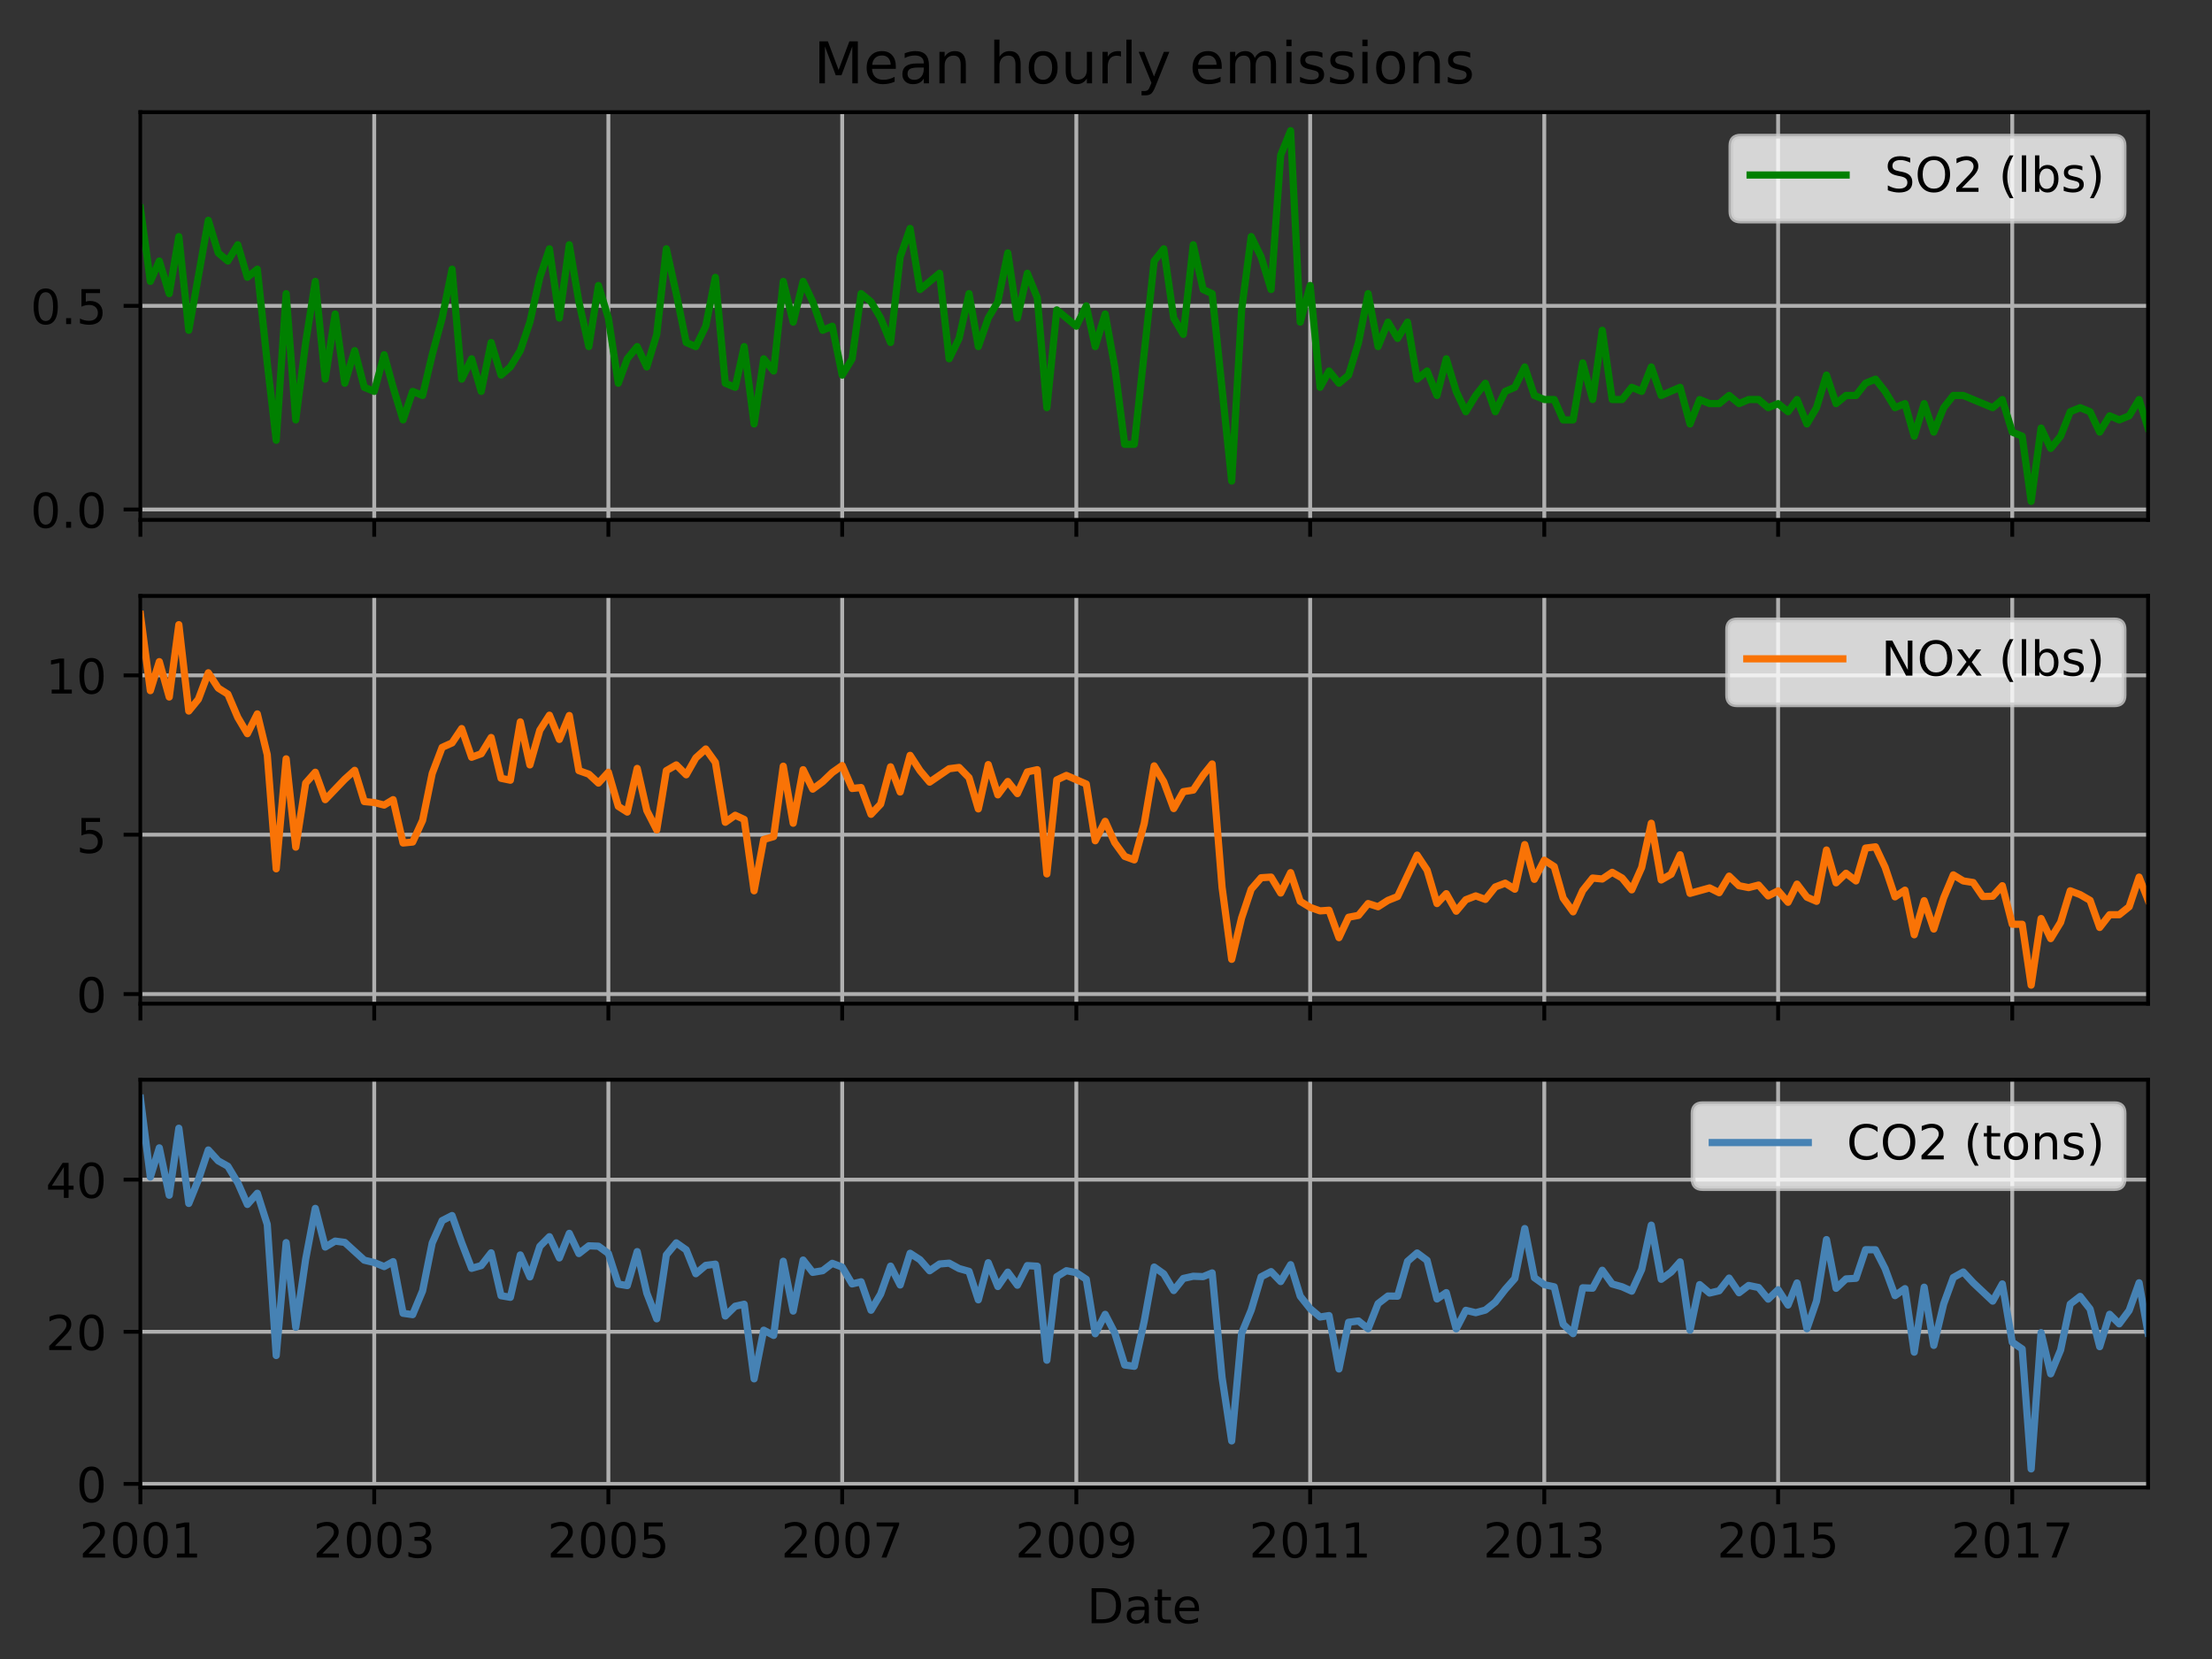 <?xml version="1.0" encoding="utf-8" standalone="no"?>
<!DOCTYPE svg PUBLIC "-//W3C//DTD SVG 1.1//EN"
  "http://www.w3.org/Graphics/SVG/1.1/DTD/svg11.dtd">
<!-- Created with matplotlib (http://matplotlib.org/) -->
<svg height="345.6pt" version="1.1" viewBox="0 0 460.8 345.6" width="460.8pt" xmlns="http://www.w3.org/2000/svg" xmlns:xlink="http://www.w3.org/1999/xlink">
 <rect x="0" y="0" width="460.8" height="345.6" fill="#333333" stroke="none"/>
 <defs>
  <style type="text/css">
*{stroke-linecap:butt;stroke-linejoin:round;}
  </style>
 </defs>
 <g id="figure_1">
  <g id="patch_1">
   <path d="M 0 345.6 
L 460.8 345.6 
L 460.8 0 
L 0 0 
z
" style="fill:none;"/>
  </g>
  <g id="axes_1">
   <g id="patch_2">
    <path d="M 29.25 108.305 
L 447.48 108.305 
L 447.48 23.365 
L 29.25 23.365 
z
" style="fill:none;"/>
   </g>
   <g id="matplotlib.axis_1">
    <g id="xtick_1">
     <g id="line2d_1">
      <path clip-path="url(#p3bc7b82469)" d="M 29.25 108.305 
L 29.25 23.365 
" style="fill:none;stroke:#b0b0b0;stroke-linecap:square;stroke-width:0.8;"/>
     </g>
     <g id="line2d_2">
      <defs>
       <path d="M 0 0 
L 0 3.5 
" id="mb27eeb3a11" style="stroke:#000000;stroke-width:0.8;"/>
      </defs>
      <g>
       <use style="stroke:#000000;stroke-width:0.8;" x="29.25" xlink:href="#mb27eeb3a11" y="108.305"/>
      </g>
     </g>
    </g>
    <g id="xtick_2">
     <g id="line2d_3">
      <path clip-path="url(#p3bc7b82469)" d="M 77.959 108.305 
L 77.959 23.365 
" style="fill:none;stroke:#b0b0b0;stroke-linecap:square;stroke-width:0.8;"/>
     </g>
     <g id="line2d_4">
      <g>
       <use style="stroke:#000000;stroke-width:0.8;" x="77.959" xlink:href="#mb27eeb3a11" y="108.305"/>
      </g>
     </g>
    </g>
    <g id="xtick_3">
     <g id="line2d_5">
      <path clip-path="url(#p3bc7b82469)" d="M 126.735 108.305 
L 126.735 23.365 
" style="fill:none;stroke:#b0b0b0;stroke-linecap:square;stroke-width:0.8;"/>
     </g>
     <g id="line2d_6">
      <g>
       <use style="stroke:#000000;stroke-width:0.8;" x="126.735" xlink:href="#mb27eeb3a11" y="108.305"/>
      </g>
     </g>
    </g>
    <g id="xtick_4">
     <g id="line2d_7">
      <path clip-path="url(#p3bc7b82469)" d="M 175.444 108.305 
L 175.444 23.365 
" style="fill:none;stroke:#b0b0b0;stroke-linecap:square;stroke-width:0.8;"/>
     </g>
     <g id="line2d_8">
      <g>
       <use style="stroke:#000000;stroke-width:0.8;" x="175.444" xlink:href="#mb27eeb3a11" y="108.305"/>
      </g>
     </g>
    </g>
    <g id="xtick_5">
     <g id="line2d_9">
      <path clip-path="url(#p3bc7b82469)" d="M 224.22 108.305 
L 224.22 23.365 
" style="fill:none;stroke:#b0b0b0;stroke-linecap:square;stroke-width:0.8;"/>
     </g>
     <g id="line2d_10">
      <g>
       <use style="stroke:#000000;stroke-width:0.8;" x="224.22" xlink:href="#mb27eeb3a11" y="108.305"/>
      </g>
     </g>
    </g>
    <g id="xtick_6">
     <g id="line2d_11">
      <path clip-path="url(#p3bc7b82469)" d="M 272.928 108.305 
L 272.928 23.365 
" style="fill:none;stroke:#b0b0b0;stroke-linecap:square;stroke-width:0.8;"/>
     </g>
     <g id="line2d_12">
      <g>
       <use style="stroke:#000000;stroke-width:0.8;" x="272.928" xlink:href="#mb27eeb3a11" y="108.305"/>
      </g>
     </g>
    </g>
    <g id="xtick_7">
     <g id="line2d_13">
      <path clip-path="url(#p3bc7b82469)" d="M 321.704 108.305 
L 321.704 23.365 
" style="fill:none;stroke:#b0b0b0;stroke-linecap:square;stroke-width:0.8;"/>
     </g>
     <g id="line2d_14">
      <g>
       <use style="stroke:#000000;stroke-width:0.8;" x="321.704" xlink:href="#mb27eeb3a11" y="108.305"/>
      </g>
     </g>
    </g>
    <g id="xtick_8">
     <g id="line2d_15">
      <path clip-path="url(#p3bc7b82469)" d="M 370.413 108.305 
L 370.413 23.365 
" style="fill:none;stroke:#b0b0b0;stroke-linecap:square;stroke-width:0.8;"/>
     </g>
     <g id="line2d_16">
      <g>
       <use style="stroke:#000000;stroke-width:0.8;" x="370.413" xlink:href="#mb27eeb3a11" y="108.305"/>
      </g>
     </g>
    </g>
    <g id="xtick_9">
     <g id="line2d_17">
      <path clip-path="url(#p3bc7b82469)" d="M 419.189 108.305 
L 419.189 23.365 
" style="fill:none;stroke:#b0b0b0;stroke-linecap:square;stroke-width:0.8;"/>
     </g>
     <g id="line2d_18">
      <g>
       <use style="stroke:#000000;stroke-width:0.8;" x="419.189" xlink:href="#mb27eeb3a11" y="108.305"/>
      </g>
     </g>
    </g>
   </g>
   <g id="matplotlib.axis_2">
    <g id="ytick_1">
     <g id="line2d_19">
      <path clip-path="url(#p3bc7b82469)" d="M 29.25 106.141 
L 447.48 106.141 
" style="fill:none;stroke:#b0b0b0;stroke-linecap:square;stroke-width:0.8;"/>
     </g>
     <g id="line2d_20">
      <defs>
       <path d="M 0 0 
L -3.5 0 
" id="md6583ad6cb" style="stroke:#000000;stroke-width:0.8;"/>
      </defs>
      <g>
       <use style="stroke:#000000;stroke-width:0.8;" x="29.25" xlink:href="#md6583ad6cb" y="106.141"/>
      </g>
     </g>
     <g id="text_1">
      <!-- 0.0 -->
      <defs>
       <path d="M 31.781 66.406 
Q 24.172 66.406 20.328 58.906 
Q 16.5 51.422 16.5 36.375 
Q 16.5 21.391 20.328 13.891 
Q 24.172 6.391 31.781 6.391 
Q 39.453 6.391 43.281 13.891 
Q 47.125 21.391 47.125 36.375 
Q 47.125 51.422 43.281 58.906 
Q 39.453 66.406 31.781 66.406 
z
M 31.781 74.219 
Q 44.047 74.219 50.516 64.516 
Q 56.984 54.828 56.984 36.375 
Q 56.984 17.969 50.516 8.266 
Q 44.047 -1.422 31.781 -1.422 
Q 19.531 -1.422 13.062 8.266 
Q 6.594 17.969 6.594 36.375 
Q 6.594 54.828 13.062 64.516 
Q 19.531 74.219 31.781 74.219 
z
" id="DejaVuSans-30"/>
       <path d="M 10.688 12.406 
L 21 12.406 
L 21 0 
L 10.688 0 
z
" id="DejaVuSans-2e"/>
      </defs>
      <g transform="translate(6.347 109.94)scale(0.1 -0.1)">
       <use xlink:href="#DejaVuSans-30"/>
       <use x="63.623" xlink:href="#DejaVuSans-2e"/>
       <use x="95.41" xlink:href="#DejaVuSans-30"/>
      </g>
     </g>
    </g>
    <g id="ytick_2">
     <g id="line2d_21">
      <path clip-path="url(#p3bc7b82469)" d="M 29.25 63.713 
L 447.48 63.713 
" style="fill:none;stroke:#b0b0b0;stroke-linecap:square;stroke-width:0.8;"/>
     </g>
     <g id="line2d_22">
      <g>
       <use style="stroke:#000000;stroke-width:0.8;" x="29.25" xlink:href="#md6583ad6cb" y="63.713"/>
      </g>
     </g>
     <g id="text_2">
      <!-- 0.5 -->
      <defs>
       <path d="M 10.797 72.906 
L 49.516 72.906 
L 49.516 64.594 
L 19.828 64.594 
L 19.828 46.734 
Q 21.969 47.469 24.109 47.828 
Q 26.266 48.188 28.422 48.188 
Q 40.625 48.188 47.75 41.5 
Q 54.891 34.812 54.891 23.391 
Q 54.891 11.625 47.562 5.094 
Q 40.234 -1.422 26.906 -1.422 
Q 22.312 -1.422 17.547 -0.641 
Q 12.797 0.141 7.719 1.703 
L 7.719 11.625 
Q 12.109 9.234 16.797 8.062 
Q 21.484 6.891 26.703 6.891 
Q 35.156 6.891 40.078 11.328 
Q 45.016 15.766 45.016 23.391 
Q 45.016 31 40.078 35.438 
Q 35.156 39.891 26.703 39.891 
Q 22.75 39.891 18.812 39.016 
Q 14.891 38.141 10.797 36.281 
z
" id="DejaVuSans-35"/>
      </defs>
      <g transform="translate(6.347 67.513)scale(0.1 -0.1)">
       <use xlink:href="#DejaVuSans-30"/>
       <use x="63.623" xlink:href="#DejaVuSans-2e"/>
       <use x="95.41" xlink:href="#DejaVuSans-35"/>
      </g>
     </g>
    </g>
   </g>
   <g id="line2d_23">
    <path clip-path="url(#p3bc7b82469)" d="M 29.25 43.348 
L 31.319 58.622 
L 33.187 54.379 
L 35.255 61.168 
L 37.257 49.288 
L 39.326 68.805 
L 43.396 45.894 
L 45.464 52.682 
L 47.466 54.379 
L 49.535 50.985 
L 51.536 57.774 
L 53.605 56.077 
L 55.673 75.593 
L 57.541 91.715 
L 59.61 61.168 
L 61.612 87.473 
L 63.68 71.35 
L 65.682 58.622 
L 67.75 78.987 
L 69.819 65.411 
L 71.821 79.836 
L 73.889 73.047 
L 75.891 80.684 
L 77.959 81.533 
L 80.028 73.896 
L 81.896 80.684 
L 83.964 87.473 
L 85.966 81.533 
L 88.035 82.381 
L 90.036 73.896 
L 92.105 66.259 
L 94.173 56.077 
L 96.175 78.987 
L 98.243 74.745 
L 100.245 81.533 
L 102.314 71.35 
L 104.382 78.139 
L 106.317 76.442 
L 108.386 73.047 
L 110.387 67.108 
L 112.456 57.774 
L 114.458 51.834 
L 116.526 66.259 
L 118.594 50.985 
L 120.596 62.865 
L 122.665 72.199 
L 124.666 59.471 
L 126.735 66.259 
L 128.803 79.836 
L 130.672 74.745 
L 132.74 72.199 
L 134.742 76.442 
L 136.81 69.653 
L 138.812 51.834 
L 140.88 61.168 
L 142.949 71.35 
L 144.951 72.199 
L 147.019 67.956 
L 149.021 57.774 
L 151.089 79.836 
L 153.158 80.684 
L 155.026 72.199 
L 157.095 88.321 
L 159.096 74.745 
L 161.165 77.29 
L 163.167 58.622 
L 165.235 67.108 
L 167.303 58.622 
L 169.305 62.865 
L 171.374 68.805 
L 173.375 67.956 
L 175.444 78.139 
L 177.512 74.745 
L 179.381 61.168 
L 181.449 62.865 
L 183.451 66.259 
L 185.519 71.35 
L 187.521 53.531 
L 189.589 47.591 
L 191.658 60.319 
L 195.728 56.925 
L 197.73 74.745 
L 199.798 70.502 
L 201.867 61.168 
L 203.802 72.199 
L 205.87 66.259 
L 207.872 62.865 
L 209.94 52.682 
L 211.942 66.259 
L 214.011 56.925 
L 216.079 62.016 
L 218.081 84.927 
L 220.149 64.562 
L 224.22 67.956 
L 226.288 63.713 
L 228.156 72.199 
L 230.225 65.411 
L 232.226 76.442 
L 234.295 92.564 
L 236.297 92.564 
L 240.434 54.379 
L 242.435 51.834 
L 244.504 66.259 
L 246.506 69.653 
L 248.574 50.985 
L 250.642 60.319 
L 252.511 61.168 
L 256.581 100.201 
L 258.649 64.562 
L 260.651 49.288 
L 262.72 53.531 
L 264.788 60.319 
L 266.79 32.317 
L 268.858 27.226 
L 270.86 67.108 
L 272.928 59.471 
L 274.997 80.684 
L 276.865 77.29 
L 278.934 79.836 
L 280.935 78.139 
L 283.004 71.35 
L 285.006 61.168 
L 287.074 72.199 
L 289.143 67.108 
L 291.144 70.502 
L 293.213 67.108 
L 295.214 78.987 
L 297.283 77.29 
L 299.351 82.381 
L 301.286 74.745 
L 303.355 81.533 
L 305.357 85.776 
L 307.425 82.381 
L 309.427 79.836 
L 311.495 85.776 
L 313.564 81.533 
L 315.565 80.684 
L 317.634 76.442 
L 319.636 82.381 
L 321.704 83.23 
L 323.773 83.23 
L 325.641 87.473 
L 327.709 87.473 
L 329.711 75.593 
L 331.78 83.23 
L 333.781 68.805 
L 335.85 83.23 
L 337.918 83.23 
L 339.92 80.684 
L 341.988 81.533 
L 343.99 76.442 
L 346.059 82.381 
L 349.995 80.684 
L 352.064 88.321 
L 354.066 83.23 
L 356.134 84.079 
L 358.136 84.079 
L 360.204 82.381 
L 362.273 84.079 
L 364.274 83.23 
L 366.343 83.23 
L 368.345 84.927 
L 370.413 84.079 
L 372.482 85.776 
L 374.35 83.23 
L 376.418 88.321 
L 378.42 84.927 
L 380.489 78.139 
L 382.49 84.079 
L 384.559 82.381 
L 386.627 82.381 
L 388.629 79.836 
L 390.697 78.987 
L 392.699 81.533 
L 394.768 84.927 
L 396.836 84.079 
L 398.771 90.867 
L 400.84 84.079 
L 402.841 90.018 
L 404.91 84.927 
L 406.911 82.381 
L 408.98 82.381 
L 415.119 84.927 
L 417.12 83.23 
L 419.189 90.018 
L 421.257 90.867 
L 423.126 104.444 
L 425.194 89.17 
L 427.196 93.413 
L 429.264 90.867 
L 431.266 85.776 
L 433.334 84.927 
L 435.403 85.776 
L 437.405 90.018 
L 439.473 86.624 
L 441.475 87.473 
L 443.543 86.624 
L 445.612 83.23 
L 447.48 89.17 
L 447.48 89.17 
" style="fill:none;stroke:#008000;stroke-linecap:square;stroke-width:1.5;"/>
   </g>
   <g id="patch_3">
    <path d="M 29.25 108.305 
L 29.25 23.365 
" style="fill:none;stroke:#000000;stroke-linecap:square;stroke-linejoin:miter;stroke-width:0.8;"/>
   </g>
   <g id="patch_4">
    <path d="M 447.48 108.305 
L 447.48 23.365 
" style="fill:none;stroke:#000000;stroke-linecap:square;stroke-linejoin:miter;stroke-width:0.8;"/>
   </g>
   <g id="patch_5">
    <path d="M 29.25 108.305 
L 447.48 108.305 
" style="fill:none;stroke:#000000;stroke-linecap:square;stroke-linejoin:miter;stroke-width:0.8;"/>
   </g>
   <g id="patch_6">
    <path d="M 29.25 23.365 
L 447.48 23.365 
" style="fill:none;stroke:#000000;stroke-linecap:square;stroke-linejoin:miter;stroke-width:0.8;"/>
   </g>
   <g id="text_3">
    <!-- Mean hourly emissions -->
    <defs>
     <path d="M 9.812 72.906 
L 24.516 72.906 
L 43.109 23.297 
L 61.812 72.906 
L 76.516 72.906 
L 76.516 0 
L 66.891 0 
L 66.891 64.016 
L 48.094 14.016 
L 38.188 14.016 
L 19.391 64.016 
L 19.391 0 
L 9.812 0 
z
" id="DejaVuSans-4d"/>
     <path d="M 56.203 29.594 
L 56.203 25.203 
L 14.891 25.203 
Q 15.484 15.922 20.484 11.062 
Q 25.484 6.203 34.422 6.203 
Q 39.594 6.203 44.453 7.469 
Q 49.312 8.734 54.109 11.281 
L 54.109 2.781 
Q 49.266 0.734 44.188 -0.344 
Q 39.109 -1.422 33.891 -1.422 
Q 20.797 -1.422 13.156 6.188 
Q 5.516 13.812 5.516 26.812 
Q 5.516 40.234 12.766 48.109 
Q 20.016 56 32.328 56 
Q 43.359 56 49.781 48.891 
Q 56.203 41.797 56.203 29.594 
z
M 47.219 32.234 
Q 47.125 39.594 43.094 43.984 
Q 39.062 48.391 32.422 48.391 
Q 24.906 48.391 20.391 44.141 
Q 15.875 39.891 15.188 32.172 
z
" id="DejaVuSans-65"/>
     <path d="M 34.281 27.484 
Q 23.391 27.484 19.188 25 
Q 14.984 22.516 14.984 16.5 
Q 14.984 11.719 18.141 8.906 
Q 21.297 6.109 26.703 6.109 
Q 34.188 6.109 38.703 11.406 
Q 43.219 16.703 43.219 25.484 
L 43.219 27.484 
z
M 52.203 31.203 
L 52.203 0 
L 43.219 0 
L 43.219 8.297 
Q 40.141 3.328 35.547 0.953 
Q 30.953 -1.422 24.312 -1.422 
Q 15.922 -1.422 10.953 3.297 
Q 6 8.016 6 15.922 
Q 6 25.141 12.172 29.828 
Q 18.359 34.516 30.609 34.516 
L 43.219 34.516 
L 43.219 35.406 
Q 43.219 41.609 39.141 45 
Q 35.062 48.391 27.688 48.391 
Q 23 48.391 18.547 47.266 
Q 14.109 46.141 10.016 43.891 
L 10.016 52.203 
Q 14.938 54.109 19.578 55.047 
Q 24.219 56 28.609 56 
Q 40.484 56 46.344 49.844 
Q 52.203 43.703 52.203 31.203 
z
" id="DejaVuSans-61"/>
     <path d="M 54.891 33.016 
L 54.891 0 
L 45.906 0 
L 45.906 32.719 
Q 45.906 40.484 42.875 44.328 
Q 39.844 48.188 33.797 48.188 
Q 26.516 48.188 22.312 43.547 
Q 18.109 38.922 18.109 30.906 
L 18.109 0 
L 9.078 0 
L 9.078 54.688 
L 18.109 54.688 
L 18.109 46.188 
Q 21.344 51.125 25.703 53.562 
Q 30.078 56 35.797 56 
Q 45.219 56 50.047 50.172 
Q 54.891 44.344 54.891 33.016 
z
" id="DejaVuSans-6e"/>
     <path id="DejaVuSans-20"/>
     <path d="M 54.891 33.016 
L 54.891 0 
L 45.906 0 
L 45.906 32.719 
Q 45.906 40.484 42.875 44.328 
Q 39.844 48.188 33.797 48.188 
Q 26.516 48.188 22.312 43.547 
Q 18.109 38.922 18.109 30.906 
L 18.109 0 
L 9.078 0 
L 9.078 75.984 
L 18.109 75.984 
L 18.109 46.188 
Q 21.344 51.125 25.703 53.562 
Q 30.078 56 35.797 56 
Q 45.219 56 50.047 50.172 
Q 54.891 44.344 54.891 33.016 
z
" id="DejaVuSans-68"/>
     <path d="M 30.609 48.391 
Q 23.391 48.391 19.188 42.75 
Q 14.984 37.109 14.984 27.297 
Q 14.984 17.484 19.156 11.844 
Q 23.344 6.203 30.609 6.203 
Q 37.797 6.203 41.984 11.859 
Q 46.188 17.531 46.188 27.297 
Q 46.188 37.016 41.984 42.703 
Q 37.797 48.391 30.609 48.391 
z
M 30.609 56 
Q 42.328 56 49.016 48.375 
Q 55.719 40.766 55.719 27.297 
Q 55.719 13.875 49.016 6.219 
Q 42.328 -1.422 30.609 -1.422 
Q 18.844 -1.422 12.172 6.219 
Q 5.516 13.875 5.516 27.297 
Q 5.516 40.766 12.172 48.375 
Q 18.844 56 30.609 56 
z
" id="DejaVuSans-6f"/>
     <path d="M 8.5 21.578 
L 8.5 54.688 
L 17.484 54.688 
L 17.484 21.922 
Q 17.484 14.156 20.5 10.266 
Q 23.531 6.391 29.594 6.391 
Q 36.859 6.391 41.078 11.031 
Q 45.312 15.672 45.312 23.688 
L 45.312 54.688 
L 54.297 54.688 
L 54.297 0 
L 45.312 0 
L 45.312 8.406 
Q 42.047 3.422 37.719 1 
Q 33.406 -1.422 27.688 -1.422 
Q 18.266 -1.422 13.375 4.438 
Q 8.5 10.297 8.5 21.578 
z
M 31.109 56 
z
" id="DejaVuSans-75"/>
     <path d="M 41.109 46.297 
Q 39.594 47.172 37.812 47.578 
Q 36.031 48 33.891 48 
Q 26.266 48 22.188 43.047 
Q 18.109 38.094 18.109 28.812 
L 18.109 0 
L 9.078 0 
L 9.078 54.688 
L 18.109 54.688 
L 18.109 46.188 
Q 20.953 51.172 25.484 53.578 
Q 30.031 56 36.531 56 
Q 37.453 56 38.578 55.875 
Q 39.703 55.766 41.062 55.516 
z
" id="DejaVuSans-72"/>
     <path d="M 9.422 75.984 
L 18.406 75.984 
L 18.406 0 
L 9.422 0 
z
" id="DejaVuSans-6c"/>
     <path d="M 32.172 -5.078 
Q 28.375 -14.844 24.75 -17.812 
Q 21.141 -20.797 15.094 -20.797 
L 7.906 -20.797 
L 7.906 -13.281 
L 13.188 -13.281 
Q 16.891 -13.281 18.938 -11.516 
Q 21 -9.766 23.484 -3.219 
L 25.094 0.875 
L 2.984 54.688 
L 12.5 54.688 
L 29.594 11.922 
L 46.688 54.688 
L 56.203 54.688 
z
" id="DejaVuSans-79"/>
     <path d="M 52 44.188 
Q 55.375 50.25 60.062 53.125 
Q 64.75 56 71.094 56 
Q 79.641 56 84.281 50.016 
Q 88.922 44.047 88.922 33.016 
L 88.922 0 
L 79.891 0 
L 79.891 32.719 
Q 79.891 40.578 77.094 44.375 
Q 74.312 48.188 68.609 48.188 
Q 61.625 48.188 57.562 43.547 
Q 53.516 38.922 53.516 30.906 
L 53.516 0 
L 44.484 0 
L 44.484 32.719 
Q 44.484 40.625 41.703 44.406 
Q 38.922 48.188 33.109 48.188 
Q 26.219 48.188 22.156 43.531 
Q 18.109 38.875 18.109 30.906 
L 18.109 0 
L 9.078 0 
L 9.078 54.688 
L 18.109 54.688 
L 18.109 46.188 
Q 21.188 51.219 25.484 53.609 
Q 29.781 56 35.688 56 
Q 41.656 56 45.828 52.969 
Q 50 49.953 52 44.188 
z
" id="DejaVuSans-6d"/>
     <path d="M 9.422 54.688 
L 18.406 54.688 
L 18.406 0 
L 9.422 0 
z
M 9.422 75.984 
L 18.406 75.984 
L 18.406 64.594 
L 9.422 64.594 
z
" id="DejaVuSans-69"/>
     <path d="M 44.281 53.078 
L 44.281 44.578 
Q 40.484 46.531 36.375 47.5 
Q 32.281 48.484 27.875 48.484 
Q 21.188 48.484 17.844 46.438 
Q 14.5 44.391 14.5 40.281 
Q 14.5 37.156 16.891 35.375 
Q 19.281 33.594 26.516 31.984 
L 29.594 31.297 
Q 39.156 29.25 43.188 25.516 
Q 47.219 21.781 47.219 15.094 
Q 47.219 7.469 41.188 3.016 
Q 35.156 -1.422 24.609 -1.422 
Q 20.219 -1.422 15.453 -0.562 
Q 10.688 0.297 5.422 2 
L 5.422 11.281 
Q 10.406 8.688 15.234 7.391 
Q 20.062 6.109 24.812 6.109 
Q 31.156 6.109 34.562 8.281 
Q 37.984 10.453 37.984 14.406 
Q 37.984 18.062 35.516 20.016 
Q 33.062 21.969 24.703 23.781 
L 21.578 24.516 
Q 13.234 26.266 9.516 29.906 
Q 5.812 33.547 5.812 39.891 
Q 5.812 47.609 11.281 51.797 
Q 16.75 56 26.812 56 
Q 31.781 56 36.172 55.266 
Q 40.578 54.547 44.281 53.078 
z
" id="DejaVuSans-73"/>
    </defs>
    <g transform="translate(169.522 17.365)scale(0.12 -0.12)">
     <use xlink:href="#DejaVuSans-4d"/>
     <use x="86.279" xlink:href="#DejaVuSans-65"/>
     <use x="147.803" xlink:href="#DejaVuSans-61"/>
     <use x="209.082" xlink:href="#DejaVuSans-6e"/>
     <use x="272.461" xlink:href="#DejaVuSans-20"/>
     <use x="304.248" xlink:href="#DejaVuSans-68"/>
     <use x="367.627" xlink:href="#DejaVuSans-6f"/>
     <use x="428.809" xlink:href="#DejaVuSans-75"/>
     <use x="492.188" xlink:href="#DejaVuSans-72"/>
     <use x="533.301" xlink:href="#DejaVuSans-6c"/>
     <use x="561.084" xlink:href="#DejaVuSans-79"/>
     <use x="620.264" xlink:href="#DejaVuSans-20"/>
     <use x="652.051" xlink:href="#DejaVuSans-65"/>
     <use x="713.574" xlink:href="#DejaVuSans-6d"/>
     <use x="810.986" xlink:href="#DejaVuSans-69"/>
     <use x="838.77" xlink:href="#DejaVuSans-73"/>
     <use x="890.869" xlink:href="#DejaVuSans-73"/>
     <use x="942.969" xlink:href="#DejaVuSans-69"/>
     <use x="970.752" xlink:href="#DejaVuSans-6f"/>
     <use x="1031.934" xlink:href="#DejaVuSans-6e"/>
     <use x="1095.312" xlink:href="#DejaVuSans-73"/>
    </g>
   </g>
   <g id="legend_1">
    <g id="patch_7">
     <path d="M 362.58 46.043 
L 440.48 46.043 
Q 442.48 46.043 442.48 44.043 
L 442.48 30.365 
Q 442.48 28.365 440.48 28.365 
L 362.58 28.365 
Q 360.58 28.365 360.58 30.365 
L 360.58 44.043 
Q 360.58 46.043 362.58 46.043 
z
" style="fill:#ffffff;opacity:0.8;stroke:#cccccc;stroke-linejoin:miter;"/>
    </g>
    <g id="line2d_24">
     <path d="M 364.58 36.463 
L 384.58 36.463 
" style="fill:none;stroke:#008000;stroke-linecap:square;stroke-width:1.5;"/>
    </g>
    <g id="line2d_25"/>
    <g id="text_4">
     <!-- SO2 (lbs) -->
     <defs>
      <path d="M 53.516 70.516 
L 53.516 60.891 
Q 47.906 63.578 42.922 64.891 
Q 37.938 66.219 33.297 66.219 
Q 25.25 66.219 20.875 63.094 
Q 16.5 59.969 16.5 54.203 
Q 16.5 49.359 19.406 46.891 
Q 22.312 44.438 30.422 42.922 
L 36.375 41.703 
Q 47.406 39.594 52.656 34.297 
Q 57.906 29 57.906 20.125 
Q 57.906 9.516 50.797 4.047 
Q 43.703 -1.422 29.984 -1.422 
Q 24.812 -1.422 18.969 -0.25 
Q 13.141 0.922 6.891 3.219 
L 6.891 13.375 
Q 12.891 10.016 18.656 8.297 
Q 24.422 6.594 29.984 6.594 
Q 38.422 6.594 43.016 9.906 
Q 47.609 13.234 47.609 19.391 
Q 47.609 24.75 44.312 27.781 
Q 41.016 30.812 33.5 32.328 
L 27.484 33.5 
Q 16.453 35.688 11.516 40.375 
Q 6.594 45.062 6.594 53.422 
Q 6.594 63.094 13.406 68.656 
Q 20.219 74.219 32.172 74.219 
Q 37.312 74.219 42.625 73.281 
Q 47.953 72.359 53.516 70.516 
z
" id="DejaVuSans-53"/>
      <path d="M 39.406 66.219 
Q 28.656 66.219 22.328 58.203 
Q 16.016 50.203 16.016 36.375 
Q 16.016 22.609 22.328 14.594 
Q 28.656 6.594 39.406 6.594 
Q 50.141 6.594 56.422 14.594 
Q 62.703 22.609 62.703 36.375 
Q 62.703 50.203 56.422 58.203 
Q 50.141 66.219 39.406 66.219 
z
M 39.406 74.219 
Q 54.734 74.219 63.906 63.938 
Q 73.094 53.656 73.094 36.375 
Q 73.094 19.141 63.906 8.859 
Q 54.734 -1.422 39.406 -1.422 
Q 24.031 -1.422 14.812 8.828 
Q 5.609 19.094 5.609 36.375 
Q 5.609 53.656 14.812 63.938 
Q 24.031 74.219 39.406 74.219 
z
" id="DejaVuSans-4f"/>
      <path d="M 19.188 8.297 
L 53.609 8.297 
L 53.609 0 
L 7.328 0 
L 7.328 8.297 
Q 12.938 14.109 22.625 23.891 
Q 32.328 33.688 34.812 36.531 
Q 39.547 41.844 41.422 45.531 
Q 43.312 49.219 43.312 52.781 
Q 43.312 58.594 39.234 62.25 
Q 35.156 65.922 28.609 65.922 
Q 23.969 65.922 18.812 64.312 
Q 13.672 62.703 7.812 59.422 
L 7.812 69.391 
Q 13.766 71.781 18.938 73 
Q 24.125 74.219 28.422 74.219 
Q 39.75 74.219 46.484 68.547 
Q 53.219 62.891 53.219 53.422 
Q 53.219 48.922 51.531 44.891 
Q 49.859 40.875 45.406 35.406 
Q 44.188 33.984 37.641 27.219 
Q 31.109 20.453 19.188 8.297 
z
" id="DejaVuSans-32"/>
      <path d="M 31 75.875 
Q 24.469 64.656 21.281 53.656 
Q 18.109 42.672 18.109 31.391 
Q 18.109 20.125 21.312 9.062 
Q 24.516 -2 31 -13.188 
L 23.188 -13.188 
Q 15.875 -1.703 12.234 9.375 
Q 8.594 20.453 8.594 31.391 
Q 8.594 42.281 12.203 53.312 
Q 15.828 64.359 23.188 75.875 
z
" id="DejaVuSans-28"/>
      <path d="M 48.688 27.297 
Q 48.688 37.203 44.609 42.844 
Q 40.531 48.484 33.406 48.484 
Q 26.266 48.484 22.188 42.844 
Q 18.109 37.203 18.109 27.297 
Q 18.109 17.391 22.188 11.75 
Q 26.266 6.109 33.406 6.109 
Q 40.531 6.109 44.609 11.75 
Q 48.688 17.391 48.688 27.297 
z
M 18.109 46.391 
Q 20.953 51.266 25.266 53.625 
Q 29.594 56 35.594 56 
Q 45.562 56 51.781 48.094 
Q 58.016 40.188 58.016 27.297 
Q 58.016 14.406 51.781 6.484 
Q 45.562 -1.422 35.594 -1.422 
Q 29.594 -1.422 25.266 0.953 
Q 20.953 3.328 18.109 8.203 
L 18.109 0 
L 9.078 0 
L 9.078 75.984 
L 18.109 75.984 
z
" id="DejaVuSans-62"/>
      <path d="M 8.016 75.875 
L 15.828 75.875 
Q 23.141 64.359 26.781 53.312 
Q 30.422 42.281 30.422 31.391 
Q 30.422 20.453 26.781 9.375 
Q 23.141 -1.703 15.828 -13.188 
L 8.016 -13.188 
Q 14.5 -2 17.703 9.062 
Q 20.906 20.125 20.906 31.391 
Q 20.906 42.672 17.703 53.656 
Q 14.5 64.656 8.016 75.875 
z
" id="DejaVuSans-29"/>
     </defs>
     <g transform="translate(392.58 39.963)scale(0.1 -0.1)">
      <use xlink:href="#DejaVuSans-53"/>
      <use x="63.477" xlink:href="#DejaVuSans-4f"/>
      <use x="142.188" xlink:href="#DejaVuSans-32"/>
      <use x="205.811" xlink:href="#DejaVuSans-20"/>
      <use x="237.598" xlink:href="#DejaVuSans-28"/>
      <use x="276.611" xlink:href="#DejaVuSans-6c"/>
      <use x="304.395" xlink:href="#DejaVuSans-62"/>
      <use x="367.871" xlink:href="#DejaVuSans-73"/>
      <use x="419.971" xlink:href="#DejaVuSans-29"/>
     </g>
    </g>
   </g>
  </g>
  <g id="axes_2">
   <g id="patch_8">
    <path d="M 29.25 209.084 
L 447.48 209.084 
L 447.48 124.145 
L 29.25 124.145 
z
" style="fill:none;"/>
   </g>
   <g id="matplotlib.axis_3">
    <g id="xtick_10">
     <g id="line2d_26">
      <path clip-path="url(#p2744dc645c)" d="M 29.25 209.084 
L 29.25 124.145 
" style="fill:none;stroke:#b0b0b0;stroke-linecap:square;stroke-width:0.8;"/>
     </g>
     <g id="line2d_27">
      <g>
       <use style="stroke:#000000;stroke-width:0.8;" x="29.25" xlink:href="#mb27eeb3a11" y="209.084"/>
      </g>
     </g>
    </g>
    <g id="xtick_11">
     <g id="line2d_28">
      <path clip-path="url(#p2744dc645c)" d="M 77.959 209.084 
L 77.959 124.145 
" style="fill:none;stroke:#b0b0b0;stroke-linecap:square;stroke-width:0.8;"/>
     </g>
     <g id="line2d_29">
      <g>
       <use style="stroke:#000000;stroke-width:0.8;" x="77.959" xlink:href="#mb27eeb3a11" y="209.084"/>
      </g>
     </g>
    </g>
    <g id="xtick_12">
     <g id="line2d_30">
      <path clip-path="url(#p2744dc645c)" d="M 126.735 209.084 
L 126.735 124.145 
" style="fill:none;stroke:#b0b0b0;stroke-linecap:square;stroke-width:0.8;"/>
     </g>
     <g id="line2d_31">
      <g>
       <use style="stroke:#000000;stroke-width:0.8;" x="126.735" xlink:href="#mb27eeb3a11" y="209.084"/>
      </g>
     </g>
    </g>
    <g id="xtick_13">
     <g id="line2d_32">
      <path clip-path="url(#p2744dc645c)" d="M 175.444 209.084 
L 175.444 124.145 
" style="fill:none;stroke:#b0b0b0;stroke-linecap:square;stroke-width:0.8;"/>
     </g>
     <g id="line2d_33">
      <g>
       <use style="stroke:#000000;stroke-width:0.8;" x="175.444" xlink:href="#mb27eeb3a11" y="209.084"/>
      </g>
     </g>
    </g>
    <g id="xtick_14">
     <g id="line2d_34">
      <path clip-path="url(#p2744dc645c)" d="M 224.22 209.084 
L 224.22 124.145 
" style="fill:none;stroke:#b0b0b0;stroke-linecap:square;stroke-width:0.8;"/>
     </g>
     <g id="line2d_35">
      <g>
       <use style="stroke:#000000;stroke-width:0.8;" x="224.22" xlink:href="#mb27eeb3a11" y="209.084"/>
      </g>
     </g>
    </g>
    <g id="xtick_15">
     <g id="line2d_36">
      <path clip-path="url(#p2744dc645c)" d="M 272.928 209.084 
L 272.928 124.145 
" style="fill:none;stroke:#b0b0b0;stroke-linecap:square;stroke-width:0.8;"/>
     </g>
     <g id="line2d_37">
      <g>
       <use style="stroke:#000000;stroke-width:0.8;" x="272.928" xlink:href="#mb27eeb3a11" y="209.084"/>
      </g>
     </g>
    </g>
    <g id="xtick_16">
     <g id="line2d_38">
      <path clip-path="url(#p2744dc645c)" d="M 321.704 209.084 
L 321.704 124.145 
" style="fill:none;stroke:#b0b0b0;stroke-linecap:square;stroke-width:0.8;"/>
     </g>
     <g id="line2d_39">
      <g>
       <use style="stroke:#000000;stroke-width:0.8;" x="321.704" xlink:href="#mb27eeb3a11" y="209.084"/>
      </g>
     </g>
    </g>
    <g id="xtick_17">
     <g id="line2d_40">
      <path clip-path="url(#p2744dc645c)" d="M 370.413 209.084 
L 370.413 124.145 
" style="fill:none;stroke:#b0b0b0;stroke-linecap:square;stroke-width:0.8;"/>
     </g>
     <g id="line2d_41">
      <g>
       <use style="stroke:#000000;stroke-width:0.8;" x="370.413" xlink:href="#mb27eeb3a11" y="209.084"/>
      </g>
     </g>
    </g>
    <g id="xtick_18">
     <g id="line2d_42">
      <path clip-path="url(#p2744dc645c)" d="M 419.189 209.084 
L 419.189 124.145 
" style="fill:none;stroke:#b0b0b0;stroke-linecap:square;stroke-width:0.8;"/>
     </g>
     <g id="line2d_43">
      <g>
       <use style="stroke:#000000;stroke-width:0.8;" x="419.189" xlink:href="#mb27eeb3a11" y="209.084"/>
      </g>
     </g>
    </g>
   </g>
   <g id="matplotlib.axis_4">
    <g id="ytick_3">
     <g id="line2d_44">
      <path clip-path="url(#p2744dc645c)" d="M 29.25 207.082 
L 447.48 207.082 
" style="fill:none;stroke:#b0b0b0;stroke-linecap:square;stroke-width:0.8;"/>
     </g>
     <g id="line2d_45">
      <g>
       <use style="stroke:#000000;stroke-width:0.8;" x="29.25" xlink:href="#md6583ad6cb" y="207.082"/>
      </g>
     </g>
     <g id="text_5">
      <!-- 0 -->
      <g transform="translate(15.888 210.881)scale(0.1 -0.1)">
       <use xlink:href="#DejaVuSans-30"/>
      </g>
     </g>
    </g>
    <g id="ytick_4">
     <g id="line2d_46">
      <path clip-path="url(#p2744dc645c)" d="M 29.25 173.885 
L 447.48 173.885 
" style="fill:none;stroke:#b0b0b0;stroke-linecap:square;stroke-width:0.8;"/>
     </g>
     <g id="line2d_47">
      <g>
       <use style="stroke:#000000;stroke-width:0.8;" x="29.25" xlink:href="#md6583ad6cb" y="173.885"/>
      </g>
     </g>
     <g id="text_6">
      <!-- 5 -->
      <g transform="translate(15.888 177.684)scale(0.1 -0.1)">
       <use xlink:href="#DejaVuSans-35"/>
      </g>
     </g>
    </g>
    <g id="ytick_5">
     <g id="line2d_48">
      <path clip-path="url(#p2744dc645c)" d="M 29.25 140.687 
L 447.48 140.687 
" style="fill:none;stroke:#b0b0b0;stroke-linecap:square;stroke-width:0.8;"/>
     </g>
     <g id="line2d_49">
      <g>
       <use style="stroke:#000000;stroke-width:0.8;" x="29.25" xlink:href="#md6583ad6cb" y="140.687"/>
      </g>
     </g>
     <g id="text_7">
      <!-- 10 -->
      <defs>
       <path d="M 12.406 8.297 
L 28.516 8.297 
L 28.516 63.922 
L 10.984 60.406 
L 10.984 69.391 
L 28.422 72.906 
L 38.281 72.906 
L 38.281 8.297 
L 54.391 8.297 
L 54.391 0 
L 12.406 0 
z
" id="DejaVuSans-31"/>
      </defs>
      <g transform="translate(9.525 144.486)scale(0.1 -0.1)">
       <use xlink:href="#DejaVuSans-31"/>
       <use x="63.623" xlink:href="#DejaVuSans-30"/>
      </g>
     </g>
    </g>
   </g>
   <g id="line2d_50">
    <path clip-path="url(#p2744dc645c)" d="M 29.25 128.005 
L 31.319 143.874 
L 33.187 137.832 
L 35.255 145.202 
L 37.257 130.13 
L 39.326 148.123 
L 41.327 145.667 
L 43.396 140.156 
L 45.464 143.343 
L 47.466 144.604 
L 49.535 149.451 
L 51.536 152.837 
L 53.605 148.721 
L 55.673 157.219 
L 57.541 180.989 
L 59.61 158.082 
L 61.612 176.474 
L 63.68 163.129 
L 65.682 160.871 
L 67.75 166.581 
L 71.821 162.332 
L 73.889 160.473 
L 75.891 166.979 
L 77.959 167.179 
L 80.028 167.71 
L 81.896 166.581 
L 83.964 175.611 
L 85.966 175.412 
L 88.035 170.897 
L 90.036 161.137 
L 92.105 155.692 
L 94.173 154.763 
L 96.175 151.775 
L 98.243 157.751 
L 100.245 157.02 
L 102.314 153.634 
L 104.382 162.133 
L 106.317 162.531 
L 108.386 150.381 
L 110.387 159.344 
L 112.456 152.107 
L 114.458 148.986 
L 116.526 154.032 
L 118.594 149.053 
L 120.596 160.539 
L 122.665 161.269 
L 124.666 163.129 
L 126.735 160.871 
L 128.803 167.975 
L 130.672 169.17 
L 132.74 160.074 
L 134.742 168.839 
L 136.81 172.889 
L 138.812 160.539 
L 140.88 159.344 
L 142.949 161.402 
L 144.951 157.883 
L 147.019 156.024 
L 149.021 158.813 
L 151.089 171.295 
L 153.158 169.834 
L 155.026 170.698 
L 157.095 185.57 
L 159.096 174.88 
L 161.165 174.283 
L 163.167 159.61 
L 165.235 171.494 
L 167.303 160.34 
L 169.305 164.39 
L 171.374 162.863 
L 173.375 160.937 
L 175.444 159.477 
L 177.512 164.257 
L 179.381 164.058 
L 181.449 169.635 
L 183.451 167.511 
L 185.519 159.742 
L 187.521 164.988 
L 189.589 157.352 
L 191.658 160.539 
L 193.66 162.929 
L 197.73 160.141 
L 199.798 159.875 
L 201.867 162 
L 203.802 168.507 
L 205.87 159.278 
L 207.872 165.585 
L 209.94 162.797 
L 211.942 165.32 
L 214.011 160.805 
L 216.079 160.34 
L 218.081 182.051 
L 220.149 162.465 
L 222.151 161.535 
L 226.288 163.328 
L 228.156 175.146 
L 230.225 171.096 
L 232.226 175.544 
L 234.295 178.399 
L 236.297 179.13 
L 238.365 171.561 
L 240.434 159.543 
L 242.435 162.863 
L 244.504 168.44 
L 246.506 164.921 
L 248.574 164.589 
L 250.642 161.469 
L 252.511 159.145 
L 254.579 184.84 
L 256.581 199.845 
L 258.649 191.214 
L 260.651 185.238 
L 262.72 182.848 
L 264.788 182.715 
L 266.79 186.035 
L 268.858 181.786 
L 270.86 187.761 
L 272.928 189.023 
L 274.997 189.753 
L 276.865 189.62 
L 278.934 195.33 
L 280.935 191.081 
L 283.004 190.683 
L 285.006 188.226 
L 287.074 188.89 
L 289.143 187.562 
L 291.144 186.765 
L 295.214 178.134 
L 297.283 181.254 
L 299.351 188.226 
L 301.286 186.168 
L 303.355 189.819 
L 305.357 187.429 
L 307.425 186.632 
L 309.427 187.363 
L 311.495 184.773 
L 313.564 183.977 
L 315.565 185.238 
L 317.634 175.943 
L 319.636 183.18 
L 321.704 179.196 
L 323.773 180.524 
L 325.641 187.097 
L 327.709 189.952 
L 329.711 185.504 
L 331.78 182.914 
L 333.781 183.114 
L 335.85 181.719 
L 337.918 182.914 
L 339.92 185.371 
L 341.988 180.723 
L 343.99 171.494 
L 346.059 183.313 
L 348.127 182.118 
L 349.995 178.067 
L 352.064 186.101 
L 356.134 184.973 
L 358.136 185.968 
L 360.204 182.516 
L 362.273 184.508 
L 364.274 184.906 
L 366.343 184.375 
L 368.345 186.632 
L 370.413 185.57 
L 372.482 187.96 
L 374.35 184.176 
L 376.418 186.898 
L 378.42 187.761 
L 380.489 177.072 
L 382.49 183.91 
L 384.559 181.918 
L 386.627 183.512 
L 388.629 176.673 
L 390.697 176.408 
L 392.699 180.657 
L 394.768 186.832 
L 396.836 185.437 
L 398.771 194.733 
L 400.84 187.628 
L 402.841 193.538 
L 404.91 187.031 
L 406.911 182.25 
L 408.98 183.512 
L 411.048 183.844 
L 413.05 186.765 
L 415.119 186.699 
L 417.12 184.508 
L 419.189 192.542 
L 421.257 192.542 
L 423.126 205.223 
L 425.194 191.347 
L 427.196 195.529 
L 429.264 192.143 
L 431.266 185.57 
L 433.334 186.367 
L 435.403 187.562 
L 437.405 193.206 
L 439.473 190.55 
L 441.475 190.55 
L 443.543 188.89 
L 445.612 182.715 
L 447.48 187.496 
L 447.48 187.496 
" style="fill:none;stroke:#f97306;stroke-linecap:square;stroke-width:1.5;"/>
   </g>
   <g id="patch_9">
    <path d="M 29.25 209.084 
L 29.25 124.145 
" style="fill:none;stroke:#000000;stroke-linecap:square;stroke-linejoin:miter;stroke-width:0.8;"/>
   </g>
   <g id="patch_10">
    <path d="M 447.48 209.084 
L 447.48 124.145 
" style="fill:none;stroke:#000000;stroke-linecap:square;stroke-linejoin:miter;stroke-width:0.8;"/>
   </g>
   <g id="patch_11">
    <path d="M 29.25 209.084 
L 447.48 209.084 
" style="fill:none;stroke:#000000;stroke-linecap:square;stroke-linejoin:miter;stroke-width:0.8;"/>
   </g>
   <g id="patch_12">
    <path d="M 29.25 124.145 
L 447.48 124.145 
" style="fill:none;stroke:#000000;stroke-linecap:square;stroke-linejoin:miter;stroke-width:0.8;"/>
   </g>
   <g id="legend_2">
    <g id="patch_13">
     <path d="M 361.891 146.823 
L 440.48 146.823 
Q 442.48 146.823 442.48 144.823 
L 442.48 131.145 
Q 442.48 129.145 440.48 129.145 
L 361.891 129.145 
Q 359.891 129.145 359.891 131.145 
L 359.891 144.823 
Q 359.891 146.823 361.891 146.823 
z
" style="fill:#ffffff;opacity:0.8;stroke:#cccccc;stroke-linejoin:miter;"/>
    </g>
    <g id="line2d_51">
     <path d="M 363.891 137.243 
L 383.891 137.243 
" style="fill:none;stroke:#f97306;stroke-linecap:square;stroke-width:1.5;"/>
    </g>
    <g id="line2d_52"/>
    <g id="text_8">
     <!-- NOx (lbs) -->
     <defs>
      <path d="M 9.812 72.906 
L 23.094 72.906 
L 55.422 11.922 
L 55.422 72.906 
L 64.984 72.906 
L 64.984 0 
L 51.703 0 
L 19.391 60.984 
L 19.391 0 
L 9.812 0 
z
" id="DejaVuSans-4e"/>
      <path d="M 54.891 54.688 
L 35.109 28.078 
L 55.906 0 
L 45.312 0 
L 29.391 21.484 
L 13.484 0 
L 2.875 0 
L 24.125 28.609 
L 4.688 54.688 
L 15.281 54.688 
L 29.781 35.203 
L 44.281 54.688 
z
" id="DejaVuSans-78"/>
     </defs>
     <g transform="translate(391.891 140.743)scale(0.1 -0.1)">
      <use xlink:href="#DejaVuSans-4e"/>
      <use x="74.805" xlink:href="#DejaVuSans-4f"/>
      <use x="153.516" xlink:href="#DejaVuSans-78"/>
      <use x="212.695" xlink:href="#DejaVuSans-20"/>
      <use x="244.482" xlink:href="#DejaVuSans-28"/>
      <use x="283.496" xlink:href="#DejaVuSans-6c"/>
      <use x="311.279" xlink:href="#DejaVuSans-62"/>
      <use x="374.756" xlink:href="#DejaVuSans-73"/>
      <use x="426.855" xlink:href="#DejaVuSans-29"/>
     </g>
    </g>
   </g>
  </g>
  <g id="axes_3">
   <g id="patch_14">
    <path d="M 29.25 309.863 
L 447.48 309.863 
L 447.48 224.924 
L 29.25 224.924 
z
" style="fill:none;"/>
   </g>
   <g id="matplotlib.axis_5">
    <g id="xtick_19">
     <g id="line2d_53">
      <path clip-path="url(#p026b2f9fdb)" d="M 29.25 309.863 
L 29.25 224.924 
" style="fill:none;stroke:#b0b0b0;stroke-linecap:square;stroke-width:0.8;"/>
     </g>
     <g id="line2d_54">
      <g>
       <use style="stroke:#000000;stroke-width:0.8;" x="29.25" xlink:href="#mb27eeb3a11" y="309.863"/>
      </g>
     </g>
     <g id="text_9">
      <!-- 2001 -->
      <g transform="translate(16.525 324.462)scale(0.1 -0.1)">
       <use xlink:href="#DejaVuSans-32"/>
       <use x="63.623" xlink:href="#DejaVuSans-30"/>
       <use x="127.246" xlink:href="#DejaVuSans-30"/>
       <use x="190.869" xlink:href="#DejaVuSans-31"/>
      </g>
     </g>
    </g>
    <g id="xtick_20">
     <g id="line2d_55">
      <path clip-path="url(#p026b2f9fdb)" d="M 77.959 309.863 
L 77.959 224.924 
" style="fill:none;stroke:#b0b0b0;stroke-linecap:square;stroke-width:0.8;"/>
     </g>
     <g id="line2d_56">
      <g>
       <use style="stroke:#000000;stroke-width:0.8;" x="77.959" xlink:href="#mb27eeb3a11" y="309.863"/>
      </g>
     </g>
     <g id="text_10">
      <!-- 2003 -->
      <defs>
       <path d="M 40.578 39.312 
Q 47.656 37.797 51.625 33 
Q 55.609 28.219 55.609 21.188 
Q 55.609 10.406 48.188 4.484 
Q 40.766 -1.422 27.094 -1.422 
Q 22.516 -1.422 17.656 -0.516 
Q 12.797 0.391 7.625 2.203 
L 7.625 11.719 
Q 11.719 9.328 16.594 8.109 
Q 21.484 6.891 26.812 6.891 
Q 36.078 6.891 40.938 10.547 
Q 45.797 14.203 45.797 21.188 
Q 45.797 27.641 41.281 31.266 
Q 36.766 34.906 28.719 34.906 
L 20.219 34.906 
L 20.219 43.016 
L 29.109 43.016 
Q 36.375 43.016 40.234 45.922 
Q 44.094 48.828 44.094 54.297 
Q 44.094 59.906 40.109 62.906 
Q 36.141 65.922 28.719 65.922 
Q 24.656 65.922 20.016 65.031 
Q 15.375 64.156 9.812 62.312 
L 9.812 71.094 
Q 15.438 72.656 20.344 73.438 
Q 25.25 74.219 29.594 74.219 
Q 40.828 74.219 47.359 69.109 
Q 53.906 64.016 53.906 55.328 
Q 53.906 49.266 50.438 45.094 
Q 46.969 40.922 40.578 39.312 
z
" id="DejaVuSans-33"/>
      </defs>
      <g transform="translate(65.234 324.462)scale(0.1 -0.1)">
       <use xlink:href="#DejaVuSans-32"/>
       <use x="63.623" xlink:href="#DejaVuSans-30"/>
       <use x="127.246" xlink:href="#DejaVuSans-30"/>
       <use x="190.869" xlink:href="#DejaVuSans-33"/>
      </g>
     </g>
    </g>
    <g id="xtick_21">
     <g id="line2d_57">
      <path clip-path="url(#p026b2f9fdb)" d="M 126.735 309.863 
L 126.735 224.924 
" style="fill:none;stroke:#b0b0b0;stroke-linecap:square;stroke-width:0.8;"/>
     </g>
     <g id="line2d_58">
      <g>
       <use style="stroke:#000000;stroke-width:0.8;" x="126.735" xlink:href="#mb27eeb3a11" y="309.863"/>
      </g>
     </g>
     <g id="text_11">
      <!-- 2005 -->
      <g transform="translate(114.01 324.462)scale(0.1 -0.1)">
       <use xlink:href="#DejaVuSans-32"/>
       <use x="63.623" xlink:href="#DejaVuSans-30"/>
       <use x="127.246" xlink:href="#DejaVuSans-30"/>
       <use x="190.869" xlink:href="#DejaVuSans-35"/>
      </g>
     </g>
    </g>
    <g id="xtick_22">
     <g id="line2d_59">
      <path clip-path="url(#p026b2f9fdb)" d="M 175.444 309.863 
L 175.444 224.924 
" style="fill:none;stroke:#b0b0b0;stroke-linecap:square;stroke-width:0.8;"/>
     </g>
     <g id="line2d_60">
      <g>
       <use style="stroke:#000000;stroke-width:0.8;" x="175.444" xlink:href="#mb27eeb3a11" y="309.863"/>
      </g>
     </g>
     <g id="text_12">
      <!-- 2007 -->
      <defs>
       <path d="M 8.203 72.906 
L 55.078 72.906 
L 55.078 68.703 
L 28.609 0 
L 18.312 0 
L 43.219 64.594 
L 8.203 64.594 
z
" id="DejaVuSans-37"/>
      </defs>
      <g transform="translate(162.719 324.462)scale(0.1 -0.1)">
       <use xlink:href="#DejaVuSans-32"/>
       <use x="63.623" xlink:href="#DejaVuSans-30"/>
       <use x="127.246" xlink:href="#DejaVuSans-30"/>
       <use x="190.869" xlink:href="#DejaVuSans-37"/>
      </g>
     </g>
    </g>
    <g id="xtick_23">
     <g id="line2d_61">
      <path clip-path="url(#p026b2f9fdb)" d="M 224.22 309.863 
L 224.22 224.924 
" style="fill:none;stroke:#b0b0b0;stroke-linecap:square;stroke-width:0.8;"/>
     </g>
     <g id="line2d_62">
      <g>
       <use style="stroke:#000000;stroke-width:0.8;" x="224.22" xlink:href="#mb27eeb3a11" y="309.863"/>
      </g>
     </g>
     <g id="text_13">
      <!-- 2009 -->
      <defs>
       <path d="M 10.984 1.516 
L 10.984 10.5 
Q 14.703 8.734 18.5 7.812 
Q 22.312 6.891 25.984 6.891 
Q 35.75 6.891 40.891 13.453 
Q 46.047 20.016 46.781 33.406 
Q 43.953 29.203 39.594 26.953 
Q 35.25 24.703 29.984 24.703 
Q 19.047 24.703 12.672 31.312 
Q 6.297 37.938 6.297 49.422 
Q 6.297 60.641 12.938 67.422 
Q 19.578 74.219 30.609 74.219 
Q 43.266 74.219 49.922 64.516 
Q 56.594 54.828 56.594 36.375 
Q 56.594 19.141 48.406 8.859 
Q 40.234 -1.422 26.422 -1.422 
Q 22.703 -1.422 18.891 -0.688 
Q 15.094 0.047 10.984 1.516 
z
M 30.609 32.422 
Q 37.25 32.422 41.125 36.953 
Q 45.016 41.5 45.016 49.422 
Q 45.016 57.281 41.125 61.844 
Q 37.25 66.406 30.609 66.406 
Q 23.969 66.406 20.094 61.844 
Q 16.219 57.281 16.219 49.422 
Q 16.219 41.5 20.094 36.953 
Q 23.969 32.422 30.609 32.422 
z
" id="DejaVuSans-39"/>
      </defs>
      <g transform="translate(211.495 324.462)scale(0.1 -0.1)">
       <use xlink:href="#DejaVuSans-32"/>
       <use x="63.623" xlink:href="#DejaVuSans-30"/>
       <use x="127.246" xlink:href="#DejaVuSans-30"/>
       <use x="190.869" xlink:href="#DejaVuSans-39"/>
      </g>
     </g>
    </g>
    <g id="xtick_24">
     <g id="line2d_63">
      <path clip-path="url(#p026b2f9fdb)" d="M 272.928 309.863 
L 272.928 224.924 
" style="fill:none;stroke:#b0b0b0;stroke-linecap:square;stroke-width:0.8;"/>
     </g>
     <g id="line2d_64">
      <g>
       <use style="stroke:#000000;stroke-width:0.8;" x="272.928" xlink:href="#mb27eeb3a11" y="309.863"/>
      </g>
     </g>
     <g id="text_14">
      <!-- 2011 -->
      <g transform="translate(260.203 324.462)scale(0.1 -0.1)">
       <use xlink:href="#DejaVuSans-32"/>
       <use x="63.623" xlink:href="#DejaVuSans-30"/>
       <use x="127.246" xlink:href="#DejaVuSans-31"/>
       <use x="190.869" xlink:href="#DejaVuSans-31"/>
      </g>
     </g>
    </g>
    <g id="xtick_25">
     <g id="line2d_65">
      <path clip-path="url(#p026b2f9fdb)" d="M 321.704 309.863 
L 321.704 224.924 
" style="fill:none;stroke:#b0b0b0;stroke-linecap:square;stroke-width:0.8;"/>
     </g>
     <g id="line2d_66">
      <g>
       <use style="stroke:#000000;stroke-width:0.8;" x="321.704" xlink:href="#mb27eeb3a11" y="309.863"/>
      </g>
     </g>
     <g id="text_15">
      <!-- 2013 -->
      <g transform="translate(308.979 324.462)scale(0.1 -0.1)">
       <use xlink:href="#DejaVuSans-32"/>
       <use x="63.623" xlink:href="#DejaVuSans-30"/>
       <use x="127.246" xlink:href="#DejaVuSans-31"/>
       <use x="190.869" xlink:href="#DejaVuSans-33"/>
      </g>
     </g>
    </g>
    <g id="xtick_26">
     <g id="line2d_67">
      <path clip-path="url(#p026b2f9fdb)" d="M 370.413 309.863 
L 370.413 224.924 
" style="fill:none;stroke:#b0b0b0;stroke-linecap:square;stroke-width:0.8;"/>
     </g>
     <g id="line2d_68">
      <g>
       <use style="stroke:#000000;stroke-width:0.8;" x="370.413" xlink:href="#mb27eeb3a11" y="309.863"/>
      </g>
     </g>
     <g id="text_16">
      <!-- 2015 -->
      <g transform="translate(357.688 324.462)scale(0.1 -0.1)">
       <use xlink:href="#DejaVuSans-32"/>
       <use x="63.623" xlink:href="#DejaVuSans-30"/>
       <use x="127.246" xlink:href="#DejaVuSans-31"/>
       <use x="190.869" xlink:href="#DejaVuSans-35"/>
      </g>
     </g>
    </g>
    <g id="xtick_27">
     <g id="line2d_69">
      <path clip-path="url(#p026b2f9fdb)" d="M 419.189 309.863 
L 419.189 224.924 
" style="fill:none;stroke:#b0b0b0;stroke-linecap:square;stroke-width:0.8;"/>
     </g>
     <g id="line2d_70">
      <g>
       <use style="stroke:#000000;stroke-width:0.8;" x="419.189" xlink:href="#mb27eeb3a11" y="309.863"/>
      </g>
     </g>
     <g id="text_17">
      <!-- 2017 -->
      <g transform="translate(406.464 324.462)scale(0.1 -0.1)">
       <use xlink:href="#DejaVuSans-32"/>
       <use x="63.623" xlink:href="#DejaVuSans-30"/>
       <use x="127.246" xlink:href="#DejaVuSans-31"/>
       <use x="190.869" xlink:href="#DejaVuSans-37"/>
      </g>
     </g>
    </g>
    <g id="text_18">
     <!-- Date -->
     <defs>
      <path d="M 19.672 64.797 
L 19.672 8.109 
L 31.594 8.109 
Q 46.688 8.109 53.688 14.938 
Q 60.688 21.781 60.688 36.531 
Q 60.688 51.172 53.688 57.984 
Q 46.688 64.797 31.594 64.797 
z
M 9.812 72.906 
L 30.078 72.906 
Q 51.266 72.906 61.172 64.094 
Q 71.094 55.281 71.094 36.531 
Q 71.094 17.672 61.125 8.828 
Q 51.172 0 30.078 0 
L 9.812 0 
z
" id="DejaVuSans-44"/>
      <path d="M 18.312 70.219 
L 18.312 54.688 
L 36.812 54.688 
L 36.812 47.703 
L 18.312 47.703 
L 18.312 18.016 
Q 18.312 11.328 20.141 9.422 
Q 21.969 7.516 27.594 7.516 
L 36.812 7.516 
L 36.812 0 
L 27.594 0 
Q 17.188 0 13.234 3.875 
Q 9.281 7.766 9.281 18.016 
L 9.281 47.703 
L 2.688 47.703 
L 2.688 54.688 
L 9.281 54.688 
L 9.281 70.219 
z
" id="DejaVuSans-74"/>
     </defs>
     <g transform="translate(226.414 338.14)scale(0.1 -0.1)">
      <use xlink:href="#DejaVuSans-44"/>
      <use x="77.002" xlink:href="#DejaVuSans-61"/>
      <use x="138.281" xlink:href="#DejaVuSans-74"/>
      <use x="177.49" xlink:href="#DejaVuSans-65"/>
     </g>
    </g>
   </g>
   <g id="matplotlib.axis_6">
    <g id="ytick_6">
     <g id="line2d_71">
      <path clip-path="url(#p026b2f9fdb)" d="M 29.25 309.124 
L 447.48 309.124 
" style="fill:none;stroke:#b0b0b0;stroke-linecap:square;stroke-width:0.8;"/>
     </g>
     <g id="line2d_72">
      <g>
       <use style="stroke:#000000;stroke-width:0.8;" x="29.25" xlink:href="#md6583ad6cb" y="309.124"/>
      </g>
     </g>
     <g id="text_19">
      <!-- 0 -->
      <g transform="translate(15.888 312.924)scale(0.1 -0.1)">
       <use xlink:href="#DejaVuSans-30"/>
      </g>
     </g>
    </g>
    <g id="ytick_7">
     <g id="line2d_73">
      <path clip-path="url(#p026b2f9fdb)" d="M 29.25 277.432 
L 447.48 277.432 
" style="fill:none;stroke:#b0b0b0;stroke-linecap:square;stroke-width:0.8;"/>
     </g>
     <g id="line2d_74">
      <g>
       <use style="stroke:#000000;stroke-width:0.8;" x="29.25" xlink:href="#md6583ad6cb" y="277.432"/>
      </g>
     </g>
     <g id="text_20">
      <!-- 20 -->
      <g transform="translate(9.525 281.231)scale(0.1 -0.1)">
       <use xlink:href="#DejaVuSans-32"/>
       <use x="63.623" xlink:href="#DejaVuSans-30"/>
      </g>
     </g>
    </g>
    <g id="ytick_8">
     <g id="line2d_75">
      <path clip-path="url(#p026b2f9fdb)" d="M 29.25 245.74 
L 447.48 245.74 
" style="fill:none;stroke:#b0b0b0;stroke-linecap:square;stroke-width:0.8;"/>
     </g>
     <g id="line2d_76">
      <g>
       <use style="stroke:#000000;stroke-width:0.8;" x="29.25" xlink:href="#md6583ad6cb" y="245.74"/>
      </g>
     </g>
     <g id="text_21">
      <!-- 40 -->
      <defs>
       <path d="M 37.797 64.312 
L 12.891 25.391 
L 37.797 25.391 
z
M 35.203 72.906 
L 47.609 72.906 
L 47.609 25.391 
L 58.016 25.391 
L 58.016 17.188 
L 47.609 17.188 
L 47.609 0 
L 37.797 0 
L 37.797 17.188 
L 4.891 17.188 
L 4.891 26.703 
z
" id="DejaVuSans-34"/>
      </defs>
      <g transform="translate(9.525 249.539)scale(0.1 -0.1)">
       <use xlink:href="#DejaVuSans-34"/>
       <use x="63.623" xlink:href="#DejaVuSans-30"/>
      </g>
     </g>
    </g>
   </g>
   <g id="line2d_77">
    <path clip-path="url(#p026b2f9fdb)" d="M 29.25 228.785 
L 31.319 245.201 
L 33.187 239.117 
L 35.255 248.989 
L 37.257 235.028 
L 39.326 250.7 
L 41.327 245.756 
L 43.396 239.56 
L 45.464 241.826 
L 47.466 242.951 
L 49.535 246.39 
L 51.536 250.906 
L 53.605 248.577 
L 55.673 255.073 
L 57.541 282.376 
L 59.61 258.861 
L 61.612 276.497 
L 63.68 262.283 
L 65.682 251.73 
L 67.75 259.78 
L 69.819 258.544 
L 71.821 258.813 
L 75.891 262.521 
L 77.959 263.012 
L 80.028 263.852 
L 81.896 262.822 
L 83.964 273.582 
L 85.966 273.867 
L 88.035 268.907 
L 90.036 258.94 
L 92.105 254.281 
L 94.173 253.219 
L 96.175 258.877 
L 98.243 264.217 
L 100.245 263.646 
L 102.314 260.984 
L 104.382 269.921 
L 106.317 270.254 
L 108.386 261.428 
L 110.387 266.007 
L 112.456 259.637 
L 114.458 257.625 
L 116.526 262.046 
L 118.594 256.927 
L 120.596 261.142 
L 122.665 259.526 
L 124.666 259.605 
L 126.735 261.111 
L 128.803 267.497 
L 130.672 267.814 
L 132.74 260.731 
L 134.742 269.382 
L 136.81 274.738 
L 138.812 261.428 
L 140.88 258.908 
L 142.949 260.366 
L 144.951 265.342 
L 147.019 263.599 
L 149.021 263.345 
L 151.089 274.152 
L 153.158 272.108 
L 155.026 271.696 
L 157.095 287.241 
L 159.096 277.099 
L 161.165 278.193 
L 163.167 262.743 
L 165.235 273.122 
L 167.303 262.489 
L 169.305 265.056 
L 171.374 264.708 
L 173.375 263.171 
L 175.444 263.963 
L 177.512 267.465 
L 179.381 267.021 
L 181.449 272.948 
L 183.451 269.588 
L 185.519 263.757 
L 187.521 267.687 
L 189.589 261.079 
L 191.658 262.426 
L 193.66 264.724 
L 195.728 263.313 
L 197.73 263.139 
L 199.798 264.264 
L 201.867 264.85 
L 203.802 270.777 
L 205.87 263.044 
L 207.872 268.004 
L 209.94 265.009 
L 211.942 267.734 
L 214.011 263.646 
L 216.079 263.773 
L 218.081 283.359 
L 220.149 265.96 
L 222.151 264.708 
L 224.22 265.12 
L 226.288 266.498 
L 228.156 277.844 
L 230.225 273.803 
L 232.226 277.67 
L 234.295 284.357 
L 236.297 284.626 
L 238.365 275.23 
L 240.434 263.947 
L 242.435 265.373 
L 244.504 268.844 
L 246.506 266.324 
L 248.574 265.865 
L 250.642 265.944 
L 252.511 265.167 
L 254.579 286.956 
L 256.581 300.171 
L 258.649 277.749 
L 260.651 272.916 
L 262.72 265.976 
L 264.788 264.898 
L 266.79 266.974 
L 268.858 263.456 
L 270.86 270.016 
L 272.928 272.615 
L 274.997 274.358 
L 276.865 274.057 
L 278.934 285.181 
L 280.935 275.451 
L 283.004 275.182 
L 285.006 276.814 
L 287.074 271.569 
L 289.143 269.985 
L 291.144 270.016 
L 293.213 262.759 
L 295.214 261.016 
L 297.283 262.553 
L 299.351 270.603 
L 301.286 269.272 
L 303.355 276.83 
L 305.357 272.964 
L 307.425 273.455 
L 309.427 272.916 
L 311.495 271.268 
L 313.564 268.606 
L 315.565 266.34 
L 317.634 255.929 
L 319.636 266.166 
L 321.704 267.624 
L 323.773 268.067 
L 325.641 275.863 
L 327.709 277.828 
L 329.711 268.273 
L 331.78 268.352 
L 333.781 264.613 
L 335.85 267.481 
L 337.918 268.067 
L 339.92 268.97 
L 341.988 264.454 
L 343.99 255.216 
L 346.059 266.498 
L 348.127 264.993 
L 349.995 262.87 
L 352.064 277.099 
L 354.066 267.608 
L 356.134 269.367 
L 358.136 268.891 
L 360.204 266.245 
L 362.273 269.303 
L 364.274 267.782 
L 366.343 268.21 
L 368.345 270.634 
L 370.413 268.669 
L 372.482 271.87 
L 374.35 267.259 
L 376.418 276.798 
L 378.42 271.015 
L 380.489 258.227 
L 382.49 268.384 
L 384.559 266.419 
L 386.627 266.292 
L 388.629 260.334 
L 390.697 260.35 
L 392.699 264.28 
L 394.768 269.905 
L 396.836 268.448 
L 398.771 281.679 
L 400.84 268.146 
L 402.841 280.269 
L 404.91 271.617 
L 406.911 266.134 
L 408.98 264.977 
L 411.048 267.212 
L 415.119 271.046 
L 417.12 267.465 
L 419.189 279.603 
L 421.257 281.013 
L 423.126 306.003 
L 425.194 277.622 
L 427.196 286.195 
L 429.264 281.235 
L 431.266 271.664 
L 433.334 270.064 
L 435.403 272.694 
L 437.405 280.538 
L 439.473 273.788 
L 441.475 275.784 
L 443.543 272.995 
L 445.612 267.227 
L 447.48 277.702 
L 447.48 277.702 
" style="fill:none;stroke:#4682b4;stroke-linecap:square;stroke-width:1.5;"/>
   </g>
   <g id="patch_15">
    <path d="M 29.25 309.863 
L 29.25 224.924 
" style="fill:none;stroke:#000000;stroke-linecap:square;stroke-linejoin:miter;stroke-width:0.8;"/>
   </g>
   <g id="patch_16">
    <path d="M 447.48 309.863 
L 447.48 224.924 
" style="fill:none;stroke:#000000;stroke-linecap:square;stroke-linejoin:miter;stroke-width:0.8;"/>
   </g>
   <g id="patch_17">
    <path d="M 29.25 309.863 
L 447.48 309.863 
" style="fill:none;stroke:#000000;stroke-linecap:square;stroke-linejoin:miter;stroke-width:0.8;"/>
   </g>
   <g id="patch_18">
    <path d="M 29.25 224.924 
L 447.48 224.924 
" style="fill:none;stroke:#000000;stroke-linecap:square;stroke-linejoin:miter;stroke-width:0.8;"/>
   </g>
   <g id="legend_3">
    <g id="patch_19">
     <path d="M 354.696 247.602 
L 440.48 247.602 
Q 442.48 247.602 442.48 245.602 
L 442.48 231.924 
Q 442.48 229.924 440.48 229.924 
L 354.696 229.924 
Q 352.696 229.924 352.696 231.924 
L 352.696 245.602 
Q 352.696 247.602 354.696 247.602 
z
" style="fill:#ffffff;opacity:0.8;stroke:#cccccc;stroke-linejoin:miter;"/>
    </g>
    <g id="line2d_78">
     <path d="M 356.696 238.022 
L 376.696 238.022 
" style="fill:none;stroke:#4682b4;stroke-linecap:square;stroke-width:1.5;"/>
    </g>
    <g id="line2d_79"/>
    <g id="text_22">
     <!-- CO2 (tons) -->
     <defs>
      <path d="M 64.406 67.281 
L 64.406 56.891 
Q 59.422 61.531 53.781 63.812 
Q 48.141 66.109 41.797 66.109 
Q 29.297 66.109 22.656 58.469 
Q 16.016 50.828 16.016 36.375 
Q 16.016 21.969 22.656 14.328 
Q 29.297 6.688 41.797 6.688 
Q 48.141 6.688 53.781 8.984 
Q 59.422 11.281 64.406 15.922 
L 64.406 5.609 
Q 59.234 2.094 53.438 0.328 
Q 47.656 -1.422 41.219 -1.422 
Q 24.656 -1.422 15.125 8.703 
Q 5.609 18.844 5.609 36.375 
Q 5.609 53.953 15.125 64.078 
Q 24.656 74.219 41.219 74.219 
Q 47.75 74.219 53.531 72.484 
Q 59.328 70.75 64.406 67.281 
z
" id="DejaVuSans-43"/>
     </defs>
     <g transform="translate(384.696 241.522)scale(0.1 -0.1)">
      <use xlink:href="#DejaVuSans-43"/>
      <use x="69.824" xlink:href="#DejaVuSans-4f"/>
      <use x="148.535" xlink:href="#DejaVuSans-32"/>
      <use x="212.158" xlink:href="#DejaVuSans-20"/>
      <use x="243.945" xlink:href="#DejaVuSans-28"/>
      <use x="282.959" xlink:href="#DejaVuSans-74"/>
      <use x="322.168" xlink:href="#DejaVuSans-6f"/>
      <use x="383.35" xlink:href="#DejaVuSans-6e"/>
      <use x="446.729" xlink:href="#DejaVuSans-73"/>
      <use x="498.828" xlink:href="#DejaVuSans-29"/>
     </g>
    </g>
   </g>
  </g>
 </g>
 <defs>
  <clipPath id="p3bc7b82469">
   <rect height="84.939" width="418.23" x="29.25" y="23.365"/>
  </clipPath>
  <clipPath id="p2744dc645c">
   <rect height="84.939" width="418.23" x="29.25" y="124.145"/>
  </clipPath>
  <clipPath id="p026b2f9fdb">
   <rect height="84.939" width="418.23" x="29.25" y="224.924"/>
  </clipPath>
 </defs>
</svg>
